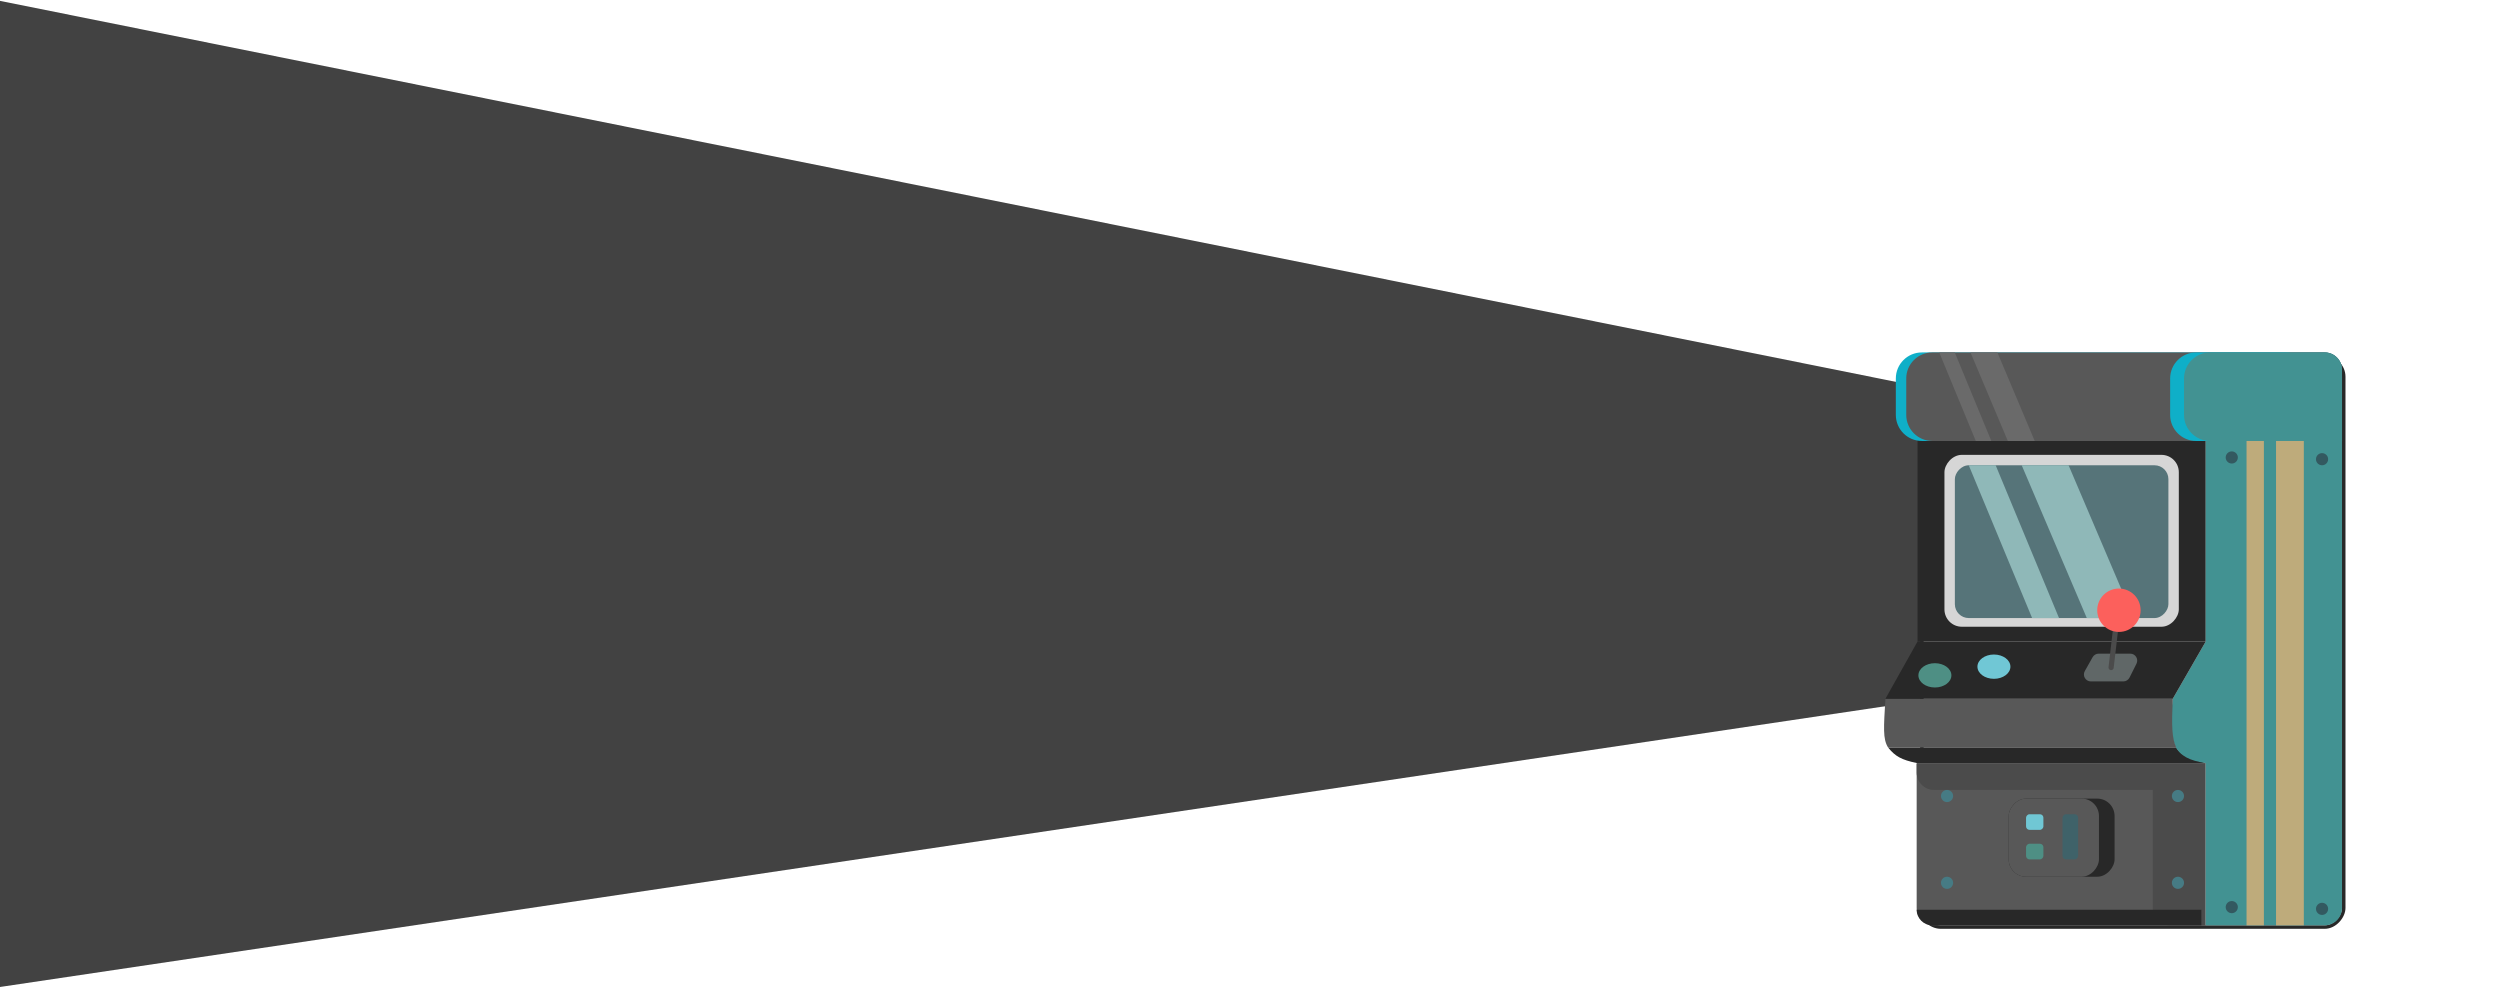<svg width="1440" height="569" viewBox="0 0 1440 569" fill="none" xmlns="http://www.w3.org/2000/svg">
<path d="M0 0.5L1249 251.5V382.5L0 568.5V0.5Z" fill="#424242"/>
<rect x="1" y="-1" width="243" height="328" rx="11" transform="matrix(-1 0 0 1 1351 207)" fill="#D9D9D9" stroke="#282828" stroke-width="2"/>
<path d="M1270.5 439.5C1258.64 436.36 1255.57 433.765 1253.5 430.5H1087.5C1091.63 435.685 1095.26 437.662 1104 439.5H1270.5Z" fill="#282828"/>
<path d="M1270.5 533V439.5H1104V523C1104 528.523 1108.48 533 1114 533H1270.5Z" fill="#585858"/>
<path d="M1104.5 253.5H1270.5V369.5H1104.5V253.5Z" fill="#282828"/>
<path d="M1270 533V440H1240V523C1240 528.523 1244.48 533 1250 533H1270Z" fill="#4B4B4B"/>
<path d="M1270 455V440H1104V445C1104 450.523 1108.48 455 1114 455H1270Z" fill="#4B4B4B"/>
<path d="M1270.5 439.5V533H1339C1344.52 533 1349 528.523 1349 523V253.5H1270.5V369.5L1251.5 402.5C1248.34 428.315 1252.03 436.898 1270.5 439.5Z" fill="#429292"/>
<path d="M1107 254H1349V213C1349 207.477 1344.52 203 1339 203H1107C1098.72 203 1092 209.716 1092 218V239C1092 247.284 1098.72 254 1107 254Z" fill="#0FAFC8"/>
<path d="M1253.5 430.5C1251.01 425.242 1250.82 418.274 1251.5 402.5H1086C1085.04 418.967 1084.43 425.538 1087.5 430.5H1253.5Z" fill="#585858"/>
<path d="M1113 254H1349V213C1349 207.477 1344.52 203 1339 203H1113C1104.72 203 1098 209.716 1098 218V239C1098 247.284 1104.72 254 1113 254Z" fill="#585858"/>
<path d="M1265 254H1327V213C1327 207.477 1322.52 203 1317 203H1265C1256.72 203 1250 209.716 1250 218V239C1250 247.284 1256.72 254 1265 254Z" fill="#0FAFC8"/>
<path d="M1273 254H1349V213C1349 207.477 1344.52 203 1339 203H1273C1264.72 203 1258 209.716 1258 218V239C1258 247.284 1264.72 254 1273 254Z" fill="#429292"/>
<path d="M1268 533V524H1104C1104 528.971 1108.03 533 1113 533H1268Z" fill="#282828"/>
<path d="M1251.5 402.5L1270.5 369.5H1104.5L1086 402.5H1251.5Z" fill="#282828"/>
<rect width="135" height="99" rx="10" transform="matrix(-1 0 0 1 1255 262)" fill="#D6D6D6"/>
<rect width="123" height="88" rx="8" transform="matrix(-1 0 0 1 1249 268)" fill="#567479"/>
<ellipse rx="9.5" ry="7" transform="matrix(-1 0 0 1 1148.5 384)" fill="#70C7D5"/>
<ellipse rx="9.5" ry="7" transform="matrix(-1 0 0 1 1114.5 389)" fill="#4E8F84"/>
<path d="M1208.84 376.5H1227.03C1230 376.5 1231.94 379.629 1230.61 382.289L1226.61 390.289C1225.93 391.644 1224.54 392.5 1223.03 392.5H1204.34C1201.28 392.5 1199.35 389.205 1200.85 386.539L1205.35 378.539C1206.06 377.279 1207.39 376.5 1208.84 376.5Z" fill="#606767"/>
<path d="M1218.5 363L1216 384.5" stroke="#4B4B4B" stroke-width="3" stroke-linecap="round"/>
<rect width="61" height="45" rx="10" transform="matrix(-1 0 0 1 1218 460)" fill="#282828"/>
<rect width="52" height="45" rx="10" transform="matrix(-1 0 0 1 1209 460)" fill="#585858"/>
<rect width="9" height="26" rx="2" transform="matrix(-1 0 0 1 1197 469)" fill="#3F6269"/>
<rect width="10" height="9" rx="2" transform="matrix(-1 0 0 1 1177 469)" fill="#70C7D4"/>
<rect width="10" height="9" rx="2" transform="matrix(-1 0 0 1 1177 486)" fill="#4E8F84"/>
<circle r="3.5" transform="matrix(-1 0 0 1 1254.5 458.5)" fill="#467B84"/>
<circle r="3.5" transform="matrix(-1 0 0 1 1285.5 263.5)" fill="#335960"/>
<circle r="3.5" transform="matrix(-1 0 0 1 1285.5 522.5)" fill="#335960"/>
<circle r="3.5" transform="matrix(-1 0 0 1 1337.5 264.5)" fill="#335960"/>
<circle r="3.5" transform="matrix(-1 0 0 1 1337.5 523.5)" fill="#335960"/>
<circle r="3.5" transform="matrix(-1 0 0 1 1121.5 458.5)" fill="#467B84"/>
<circle r="3.5" transform="matrix(-1 0 0 1 1254.5 508.5)" fill="#467B84"/>
<circle r="3.5" transform="matrix(-1 0 0 1 1121.5 508.5)" fill="#467B84"/>
<path d="M1202 356L1164.5 268H1191.5L1229 356H1202Z" fill="#8FB8B8"/>
<path d="M1156.51 254L1135 203H1150.49L1172 254H1156.51Z" fill="#6A6A6A"/>
<path d="M1170.5 356L1134 268H1149.5L1186 356H1170.5Z" fill="#8FB8B8"/>
<path d="M1138.06 254L1117 203H1125.94L1147 254H1138.06Z" fill="#6A6A6A"/>
<circle r="12.5" transform="matrix(-1 0 0 1 1220.5 351.5)" fill="#FC605C"/>
<rect width="16" height="279" transform="matrix(-1 0 0 1 1327 254)" fill="#BEAB7B"/>
<rect width="10" height="279" transform="matrix(-1 0 0 1 1304 254)" fill="#BEAB7B"/>
</svg>

